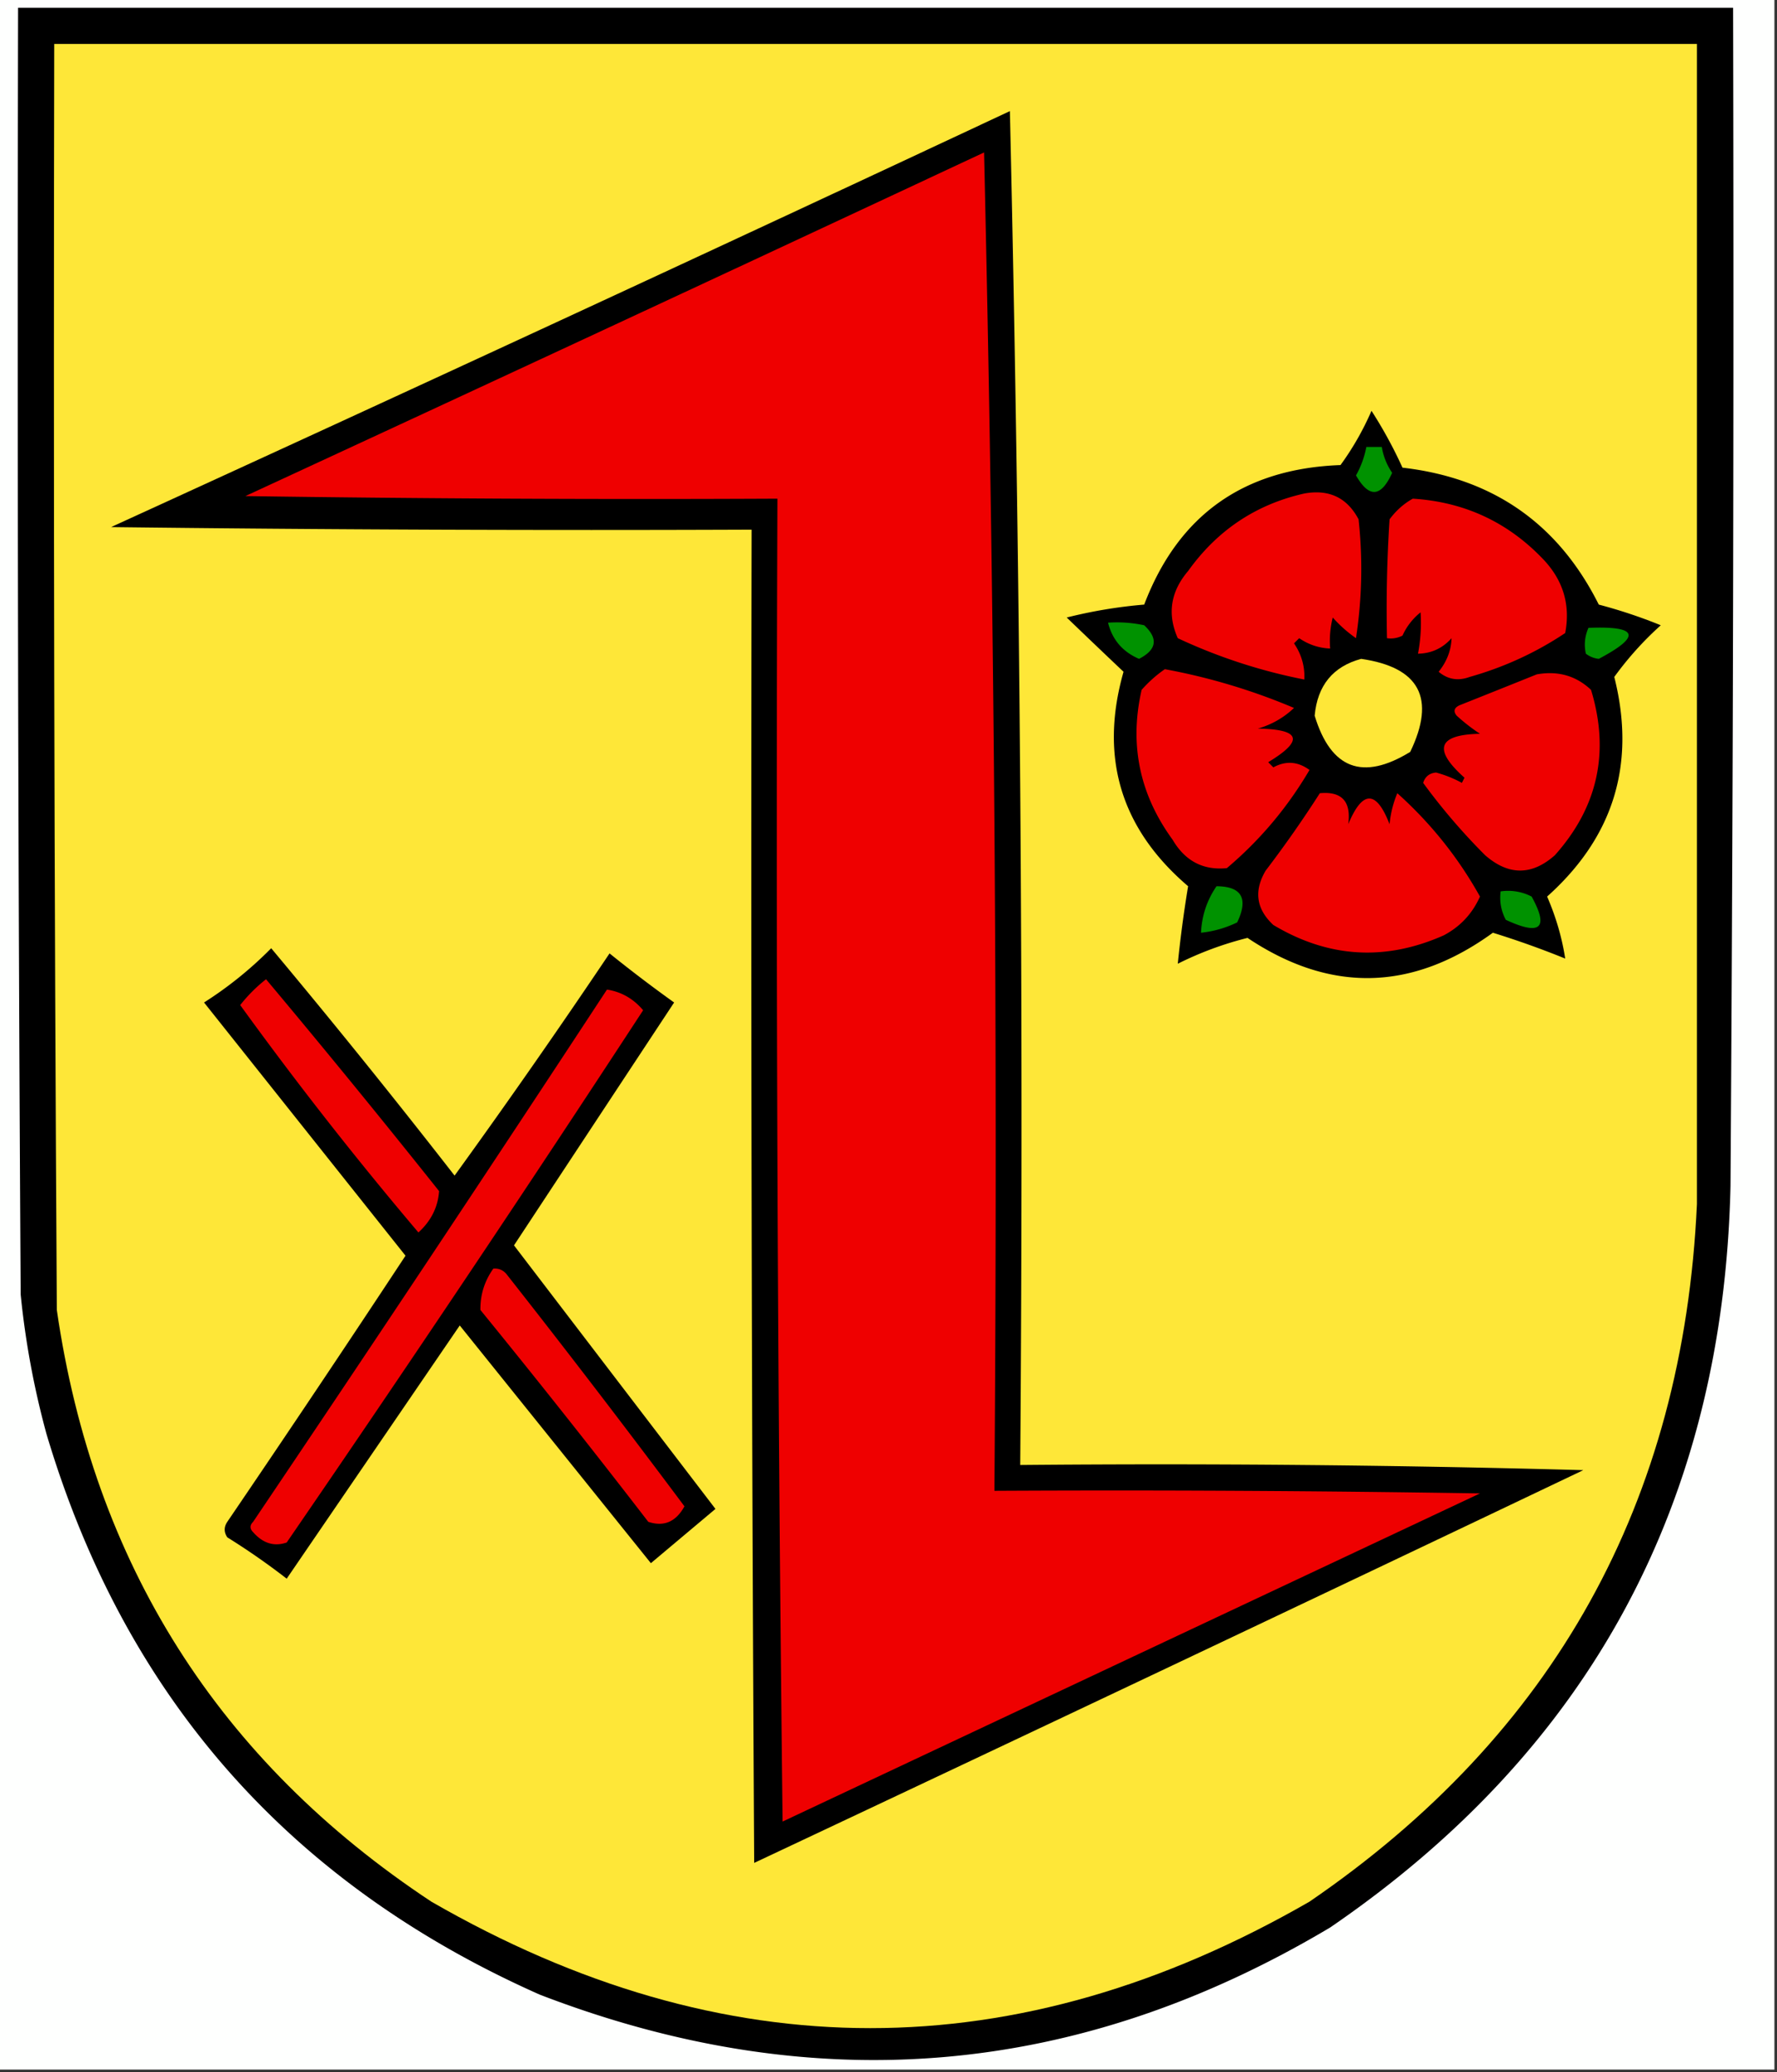 <svg xmlns="http://www.w3.org/2000/svg" width="344" height="401" style="shape-rendering:geometricPrecision;text-rendering:geometricPrecision;image-rendering:optimizeQuality;fill-rule:evenodd;clip-rule:evenodd"><rect width="100%" height="100%" fill="#333333" stroke="none"/><path style="opacity:1" fill="#fefffe" d="M-.5-.5h344v401H-.5V-.5z"/><path style="opacity:1" d="M3.5 1.5h332c.167 76 0 152.001-.5 228-1.38 61.272-27.213 109.106-77.5 143.5-48.875 29.115-99.875 33.448-153 13C55.965 364.469 24.132 328.302 9 277.5a164.067 164.067 0 0 1-5-27c-.5-82.999-.667-166-.5-249z"/><path style="opacity:1" fill="#fee738" d="M10.5 8.5h318c-.006 75.04-.006 149.874 0 224.5-2.636 57.62-27.636 102.62-75 135-56.694 32.637-113.36 32.637-170 0-41.204-27.238-65.37-65.404-72.5-114.5-.5-81.666-.667-163.333-.5-245z"/><path style="opacity:1" d="M195.5 21.5a8583.275 8583.275 0 0 1 2 262c36.339-.333 72.673 0 109 1a35355.458 35355.458 0 0 1-160.5 76c-.5-85.999-.667-171.999-.5-258-41.335.167-82.668 0-124-.5a20654.145 20654.145 0 0 0 174-80.5z"/><path style="opacity:1" fill="#ef0000" d="M190.5 29.5a8387.676 8387.676 0 0 1 2 259c31.335-.167 62.668 0 94 .5l-135 63.5c-1-85.331-1.333-170.664-1-256-34.335.167-68.668 0-103-.5a34246.111 34246.111 0 0 0 143-66.5z"/><path style="opacity:1" d="M265.5 79.5a85.966 85.966 0 0 1 6 11c17.5 2.013 30.166 10.846 38 26.5a97.815 97.815 0 0 1 12 4 63.507 63.507 0 0 0-9 10c4.233 16.801-.101 30.968-13 42.5 1.708 3.946 2.875 7.946 3.5 12a173.882 173.882 0 0 0-14-5c-15.66 11.358-31.493 11.692-47.5 1a65.585 65.585 0 0 0-13.5 5 238.625 238.625 0 0 1 2-15c-13.042-11.129-17.209-24.962-12.5-41.5a1713.727 1713.727 0 0 1-11-10.5 93.224 93.224 0 0 1 15-2.5c6.596-17.317 19.263-26.317 38-27a54.692 54.692 0 0 0 6-10.5z"/><path style="opacity:1" fill="#009200" d="M264.5 86.5h3c.286 1.777.953 3.444 2 5-2.145 4.76-4.478 4.927-7 .5a18.158 18.158 0 0 0 2-5.5z"/><path style="opacity:1" fill="#ef0000" d="M252.5 95.5c4.78-.86 8.28.808 10.5 5a88.739 88.739 0 0 1-.5 23 25.513 25.513 0 0 1-4.5-4 18.453 18.453 0 0 0-.5 6c-2.177-.086-4.177-.753-6-2l-1 1c1.446 2.118 2.113 4.451 2 7a105.594 105.594 0 0 1-24.5-8c-2.071-4.664-1.404-8.997 2-13 5.661-7.903 13.161-12.903 22.5-15zM273.5 96.5c10.105.636 18.605 4.636 25.5 12 3.681 4.02 5.014 8.687 4 14-5.657 3.782-11.824 6.616-18.5 8.5-2.228.82-4.228.487-6-1 1.588-1.987 2.421-4.154 2.5-6.5-1.734 1.951-3.901 2.951-6.5 3a31.6 31.6 0 0 0 .5-8 12.14 12.14 0 0 0-3.5 4.5 4.934 4.934 0 0 1-3 .5c-.166-7.674 0-15.341.5-23 1.25-1.694 2.75-3.027 4.5-4z"/><path style="opacity:1" fill="#009200" d="M214.5 120.5c2.357-.163 4.69.003 7 .5 2.759 2.574 2.426 4.74-1 6.5-3.176-1.369-5.176-3.702-6-7zM307.5 121.5c9.64-.395 10.307 1.605 2 6a4.933 4.933 0 0 1-2.5-1c-.384-1.697-.218-3.363.5-5z"/><path style="opacity:1" fill="#fee738" d="M263.5 127.5c11.323 1.645 14.49 7.645 9.5 18-9.196 5.652-15.362 3.318-18.5-7 .532-5.851 3.532-9.518 9-11z"/><path style="opacity:1" fill="#ef0000" d="M225.5 129.5a119.721 119.721 0 0 1 25 7.5c-1.983 1.889-4.316 3.222-7 4 8.315.12 8.981 2.287 2 6.5l1 1c2.412-1.318 4.746-1.151 7 .5-4.265 7.262-9.598 13.596-16 19-4.58.457-8.08-1.376-10.5-5.5-6.407-8.781-8.407-18.447-6-29 1.397-1.57 2.897-2.904 4.5-4zM297.5 130.5c4.103-.731 7.603.269 10.5 3 3.657 12.017 1.324 22.683-7 32-4.463 3.955-8.963 3.955-13.5 0a119.32 119.32 0 0 1-12-14c.387-1.22 1.22-1.887 2.5-2a22.703 22.703 0 0 1 5 2l.5-1c-6.163-5.5-5.163-8.333 3-8.5a36.078 36.078 0 0 1-4.5-3.5c-.688-.832-.521-1.498.5-2 5.1-2.027 10.1-4.027 15-6zM255.5 153.5c4.259-.398 6.092 1.602 5.5 6 2.763-6.627 5.43-6.627 8 0a20.2 20.2 0 0 1 1.5-6c6.471 5.799 11.804 12.465 16 20-1.472 3.305-3.805 5.805-7 7.5-11.346 5.04-22.346 4.373-33-2-3.309-3.077-3.809-6.577-1.5-10.5 3.72-4.88 7.22-9.88 10.5-15z"/><path style="opacity:1" fill="#009200" d="M235.5 171.5c4.878.035 6.211 2.368 4 7a21.028 21.028 0 0 1-7 2c.147-3.292 1.147-6.292 3-9zM290.5 172.5a9.86 9.86 0 0 1 6 1c3.386 6.13 1.719 7.63-5 4.5-.906-1.699-1.239-3.533-1-5.5z"/><path style="opacity:1" d="M52.5 183.5a1610.932 1610.932 0 0 1 35.5 44 1518.423 1518.423 0 0 0 30-43 272.332 272.332 0 0 0 12.5 9.5 73812.943 73812.943 0 0 0-31 47c12.986 16.989 25.986 33.989 39 51L126 302.5l-37-46-33.5 49a137.028 137.028 0 0 0-11.5-8c-.667-1-.667-2 0-3A4244.48 4244.48 0 0 0 78.5 243l-39-49a73.889 73.889 0 0 0 13-10.5z"/><path style="opacity:1" fill="#ef0000" d="M51.5 189.5a2078.555 2078.555 0 0 1 33.5 41c-.22 3.107-1.553 5.773-4 8a728.063 728.063 0 0 1-34.5-44 29.944 29.944 0 0 1 5-5zM117.5 191.5c2.785.433 5.119 1.766 7 4a5366.734 5366.734 0 0 1-69 103c-2.436.832-4.603.165-6.5-2-.667-.667-.667-1.333 0-2a9729.461 9729.461 0 0 0 68.5-103zM95.5 245.5c.996-.086 1.83.248 2.5 1a2244.407 2244.407 0 0 1 34.5 45c-1.646 2.999-3.979 3.999-7 3a1911.001 1911.001 0 0 0-32.5-41c-.048-2.913.785-5.579 2.5-8z"/></svg>